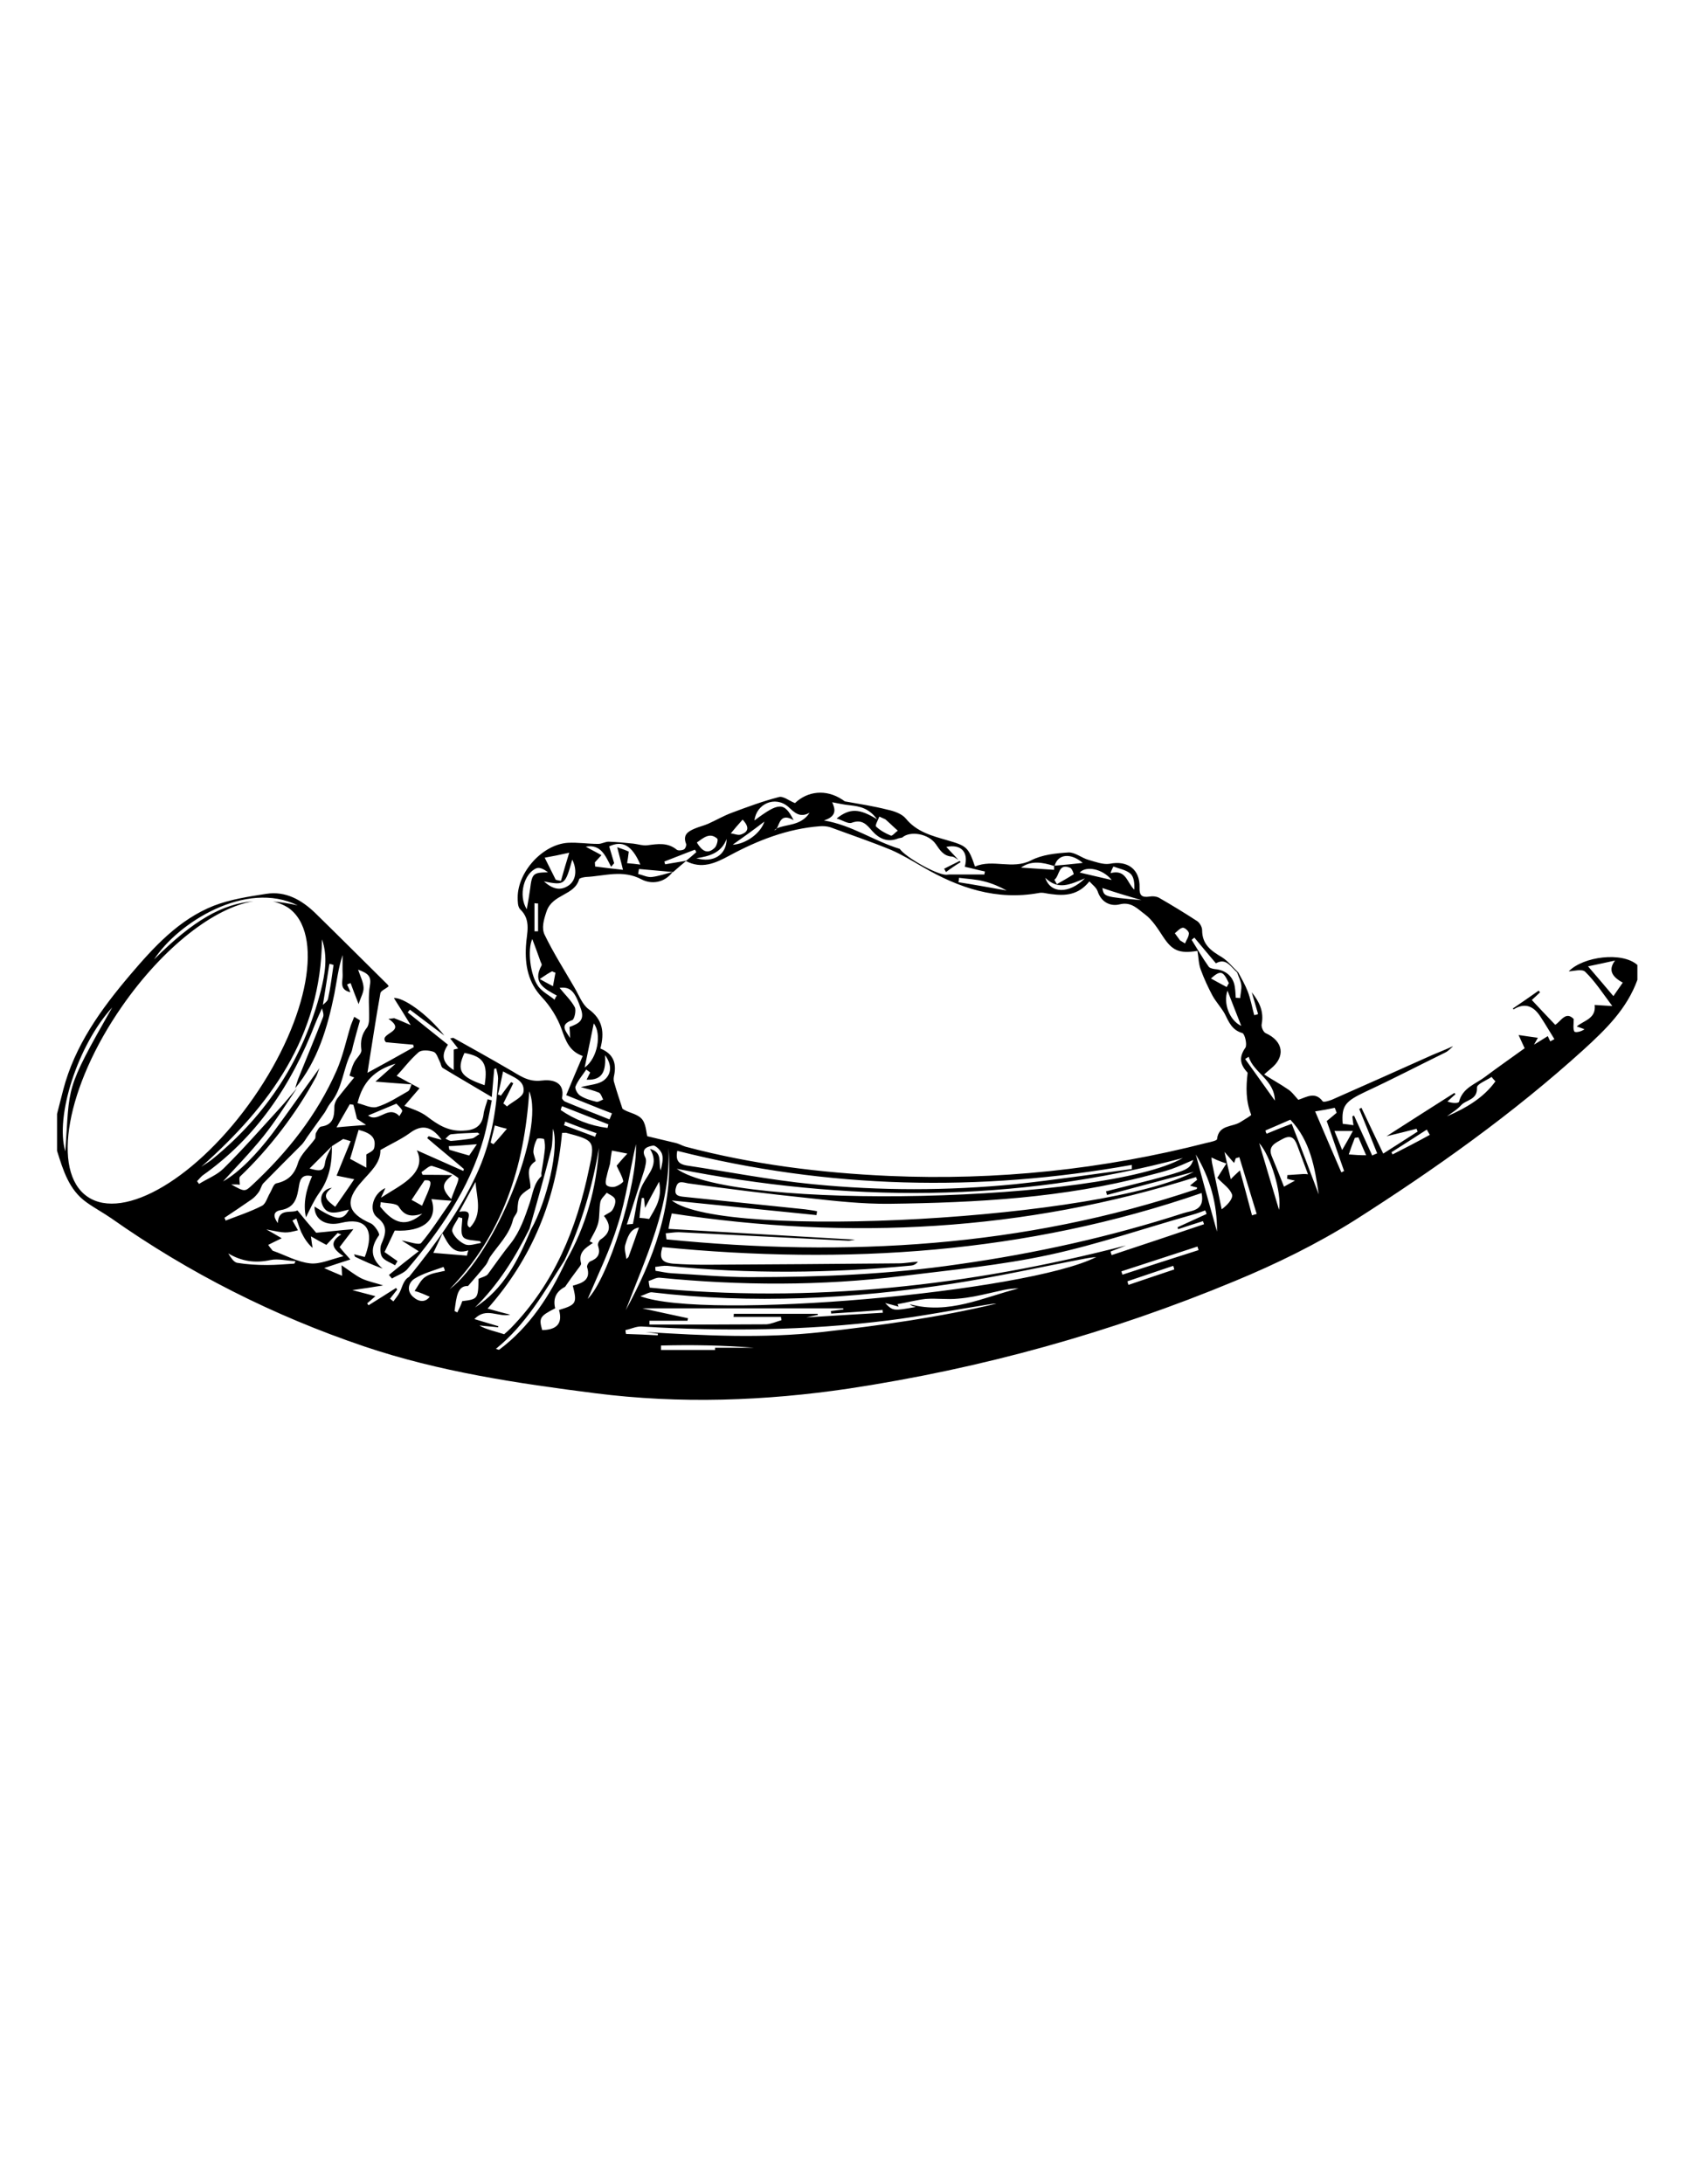 <?xml version="1.0" encoding="utf-8"?>
<!-- Generator: Adobe Illustrator 17.0.0, SVG Export Plug-In . SVG Version: 6.00 Build 0)  -->
<!DOCTYPE svg PUBLIC "-//W3C//DTD SVG 1.1//EN" "http://www.w3.org/Graphics/SVG/1.1/DTD/svg11.dtd">
<svg version="1.1" id="Layer_1" xmlns:x="http://ns.adobe.com/Extensibility/1.0/" xmlns:i="http://ns.adobe.com/AdobeIllustrator/10.0/" xmlns:graph="http://ns.adobe.com/Graphs/1.0/"
	 xmlns="http://www.w3.org/2000/svg" xmlns:xlink="http://www.w3.org/1999/xlink" xmlns:a="http://ns.adobe.com/AdobeSVGViewerExtensions/3.0/"
	 x="0px" y="0px" width="612px" height="792px" viewBox="0 0 612 792" style="enable-background:new 0 0 612 792;"
	 xml:space="preserve">
<g id="Layer_3">
</g>
<g id="Layer_2">
	<g>
		<path d="M348.5,312.6c-0.2-0.2-0.3-0.4-0.4-0.4c-2.7,1.3-4.1,2.1-5.6,2.8c0.3,0.4,0.4,0.8,0.7,1.2
			C344.9,314.9,346.7,313.7,348.5,312.6z"/>
		<path d="M569.1,352.2c1.6,0,4.8-1,6,0.2c3.5,3.4,6.3,7.7,9.8,12.4c-3-0.2-4.8-0.3-6.4-0.4c0.6,5-3.9,5.6-6.5,7.8
			c1.2,0.4,2,0.7,2.8,1c-1.3,1-3.4,1.3-3.7,0.8c-0.5-1.1-0.2-2.7-0.2-4.5c-2.9-3-4.6,0.8-6.7,2.1c-2.9-3-5.6-5.9-8.5-9
			c1.1-1,2.1-1.9,3-2.8c-0.2-0.2-0.4-0.4-0.5-0.6c-3.1,2.2-6.3,4.4-9.4,6.5l0.3,0.3c4.2-2.6,7.3-1.1,9.7,2.6
			c1.8,2.7,3.4,5.5,5.1,8.2c-0.5,0.3-1,0.5-1.5,0.8c-0.3-0.5-0.5-1.1-0.9-1.9c-1.4,0.9-2.9,1.8-5,3.1c0.7-1.3,1.1-1.9,1.4-2.5
			c-2.2-0.3-4.4-0.6-7-1c0.6,1.3,1.2,2.6,2.2,4.8c-4.7,3.4-9.6,6.8-14.4,10.4c-3.4,2.6-8.1,3.9-9.4,9c-0.2,0.6-2.5,0.6-4.2-0.1
			c1-0.9,1.9-1.8,2.9-2.6c-0.1-0.2-0.3-0.4-0.4-0.5c-8,5.1-15.9,10.1-24.6,15.7c4.1-1,7.5-1.8,10.9-2.7c0.1,0.4,0.2,0.6,0.4,1
			c-4.1,2.6-8.2,5.3-12.5,8c-2.6-5.5-5.3-11-7.9-16.6c-0.3,0.1-0.5,0.3-0.8,0.4c2.2,5.4,4.4,10.8,6.5,16.1c-0.6,0.3-1.3,0.5-1.8,0.8
			c-2.2-4.8-4.4-9.7-6.6-14.5c-0.2,0.1-0.4,0.2-0.6,0.3c0.1,1,0.2,1.9,0.4,3.2c-1.5-0.2-2.8-0.4-3.9-0.5c-0.5-6.7,1-8.2,8.4-11.7
			c9.7-4.5,19.3-9.5,28.9-14.2c1-0.5,1.8-1.4,2.7-2.2l-0.1,0c-2.4,1.1-4.9,2.1-7.3,3.1c-12.2,5.5-24.4,10.9-36.6,16.3
			c-1.1,0.4-3,1-3.3,0.5c-2.7-3.6-5.8-1.5-8.8-0.5c-1.3-1.4-2.4-3-3.9-3.9c-2.6-1.8-5.4-3.3-8.5-5.3c1.4-1.3,1.9-1.6,2.3-2
			c5.6-4.4,4.7-10.1-1.8-13c-0.8-0.4-1.6-2.2-1.4-3.2c0.9-4.7-0.9-8.2-3.6-11.6c0.8,2.6,1.5,5.2,2.3,7.9c-0.4,0.2-1,0.3-1.4,0.4
			c-0.8-2.9-1.3-5.9-2.4-8.7c-0.9-2.3-2.2-4.6-3.4-6.8l0.1,0.1c-0.1-0.1-0.1-0.1-0.2-0.2l0,0l0,0c-1.9-1.8-3.6-4-5.8-5.4
			c-3.9-2.3-7.2-4.6-7.2-9.8c0-1.2-0.9-2.7-1.8-3.3c-4.6-3-9.2-5.8-13.9-8.5c-1-0.5-2.3-0.6-3.4-0.4c-2.8,0.4-3.7-0.4-3.6-3.3
			c0.2-6.6-4.4-9.9-10.8-8.6c-2.4,0.4-5.2-0.7-7.7-1.4c-2.5-0.7-4.9-2.8-7.3-2.7c-4.6,0.3-9.6,0.8-13.6,2.9
			c-6.8,3.4-13.8-0.6-20.3,2.2c-2.4-7.1-3.1-7.5-10-9.5c-5.5-1.6-11.1-3-15.1-7.9c-1.4-1.7-4.2-2.7-6.6-3.2
			c-5.1-1.3-10.3-2.1-15.4-3c-0.4-0.1-0.7-0.5-1.1-0.7c-5.8-3.8-12.5-3.1-17.1,1.3c-2.1-0.8-4.2-2.6-5.8-2.2
			c-5.8,1.5-11.5,3.6-17.1,5.7c-3,1.1-5.7,2.7-8.6,4c-1.6,0.7-3.4,1.1-5,1.8c-2.3,1-4.3,2.2-3,5.5c0.2,0.5-0.3,1.8-0.8,2
			c-0.7,0.4-2.1,0.5-2.6,0.1c-3.3-2.7-6.9-2.1-10.7-1.6c-1.6,0.2-3.3-0.4-5-0.6c-3-0.3-5.9-0.6-9-0.7c-1.3,0-2.5,0.8-3.8,0.8
			c-3.7,0-7.3-0.6-11-0.4c-9.2,0.6-18.2,10.6-18.2,19.8c0,1.4,0,3.4,0.9,4.3c4.2,4,2.3,8.8,2.1,13.4c-0.4,6.9,0.8,13.2,5.8,18.5
			c3,3.2,5.6,7.3,7.1,11.5c1.5,4.2,2.8,8.1,7.7,9.8c-2.1,4.8-3.9,9.2-6,14.2c5.6,2.2,11,4.5,16.6,6.6c-0.3,0.7-0.5,1.4-0.9,2.2
			c-5.4-2.2-10.8-4.2-16.2-6.5c-0.4-0.2-1.1-1-1-1.3c1.2-6.2-4.2-6.7-7.3-6.3c-5.2,0.7-8.4-2.1-12.2-4.2
			c-6.5-3.8-13.2-7.5-19.8-11.2c-0.3-0.2-0.7,0.1-1.3,0.1c1,1.3,1.8,2.3,2.9,3.7c-0.9,0.2-1.5,0.3-1.6,0.4c0,2.3,0,4.5,0,7.4
			c-5.1-3.2-3.9-6.4-2.1-9.2c-5-4-9.9-7.9-14.6-11.7c0.3-0.4,0.5-0.6,0.8-1c4.2,3.1,8.3,6.3,12.5,9.4c-6.3-8-15.1-14-18.3-13.6
			c1.9,3,3.9,6.2,6.1,9.8c-2.3-1-4.1-1.8-6-2.5c-0.7,0.1-1.3,0.2-2.1,0.2c7.2,4.9-3.9,5.1-0.9,8.5c3.7,0.4,6.8,0.6,9.9,0.9
			c0.1,0.3,0.1,0.6,0.2,0.9c-5.7,3.2-11.6,6.5-16.8,9.3c1.6-10,3-19.4,4.7-28.9c0.2-0.9,1.9-1.5,3-2.5c0.2,0.3-0.1-0.2-0.4-0.6
			c-8.8-8.7-17.5-17.4-26.3-26c-4.9-4.7-10.7-8-17.7-6.9c-6.5,1-13,2-19,4.3c-12.7,5-21.8,15-30.4,25.1
			c-10.6,12.5-20.1,25.6-24.3,41.8c-0.7,2.9-1.5,5.7-2.2,8.6c0,4.5,0,9,0,13.4c2.2,7,4.3,14.1,10.6,18.6c2.9,2.1,6.1,3.8,9,5.8
			c28.4,20,59,35.4,91.8,46.5c27.2,9.2,55.6,13.4,83.9,17c30.7,3.9,61.5,2.8,91.9-1.7c48.3-7.3,95.1-20.3,140.1-39
			c15-6.2,29.7-13.4,43.4-22c29.2-18.6,57.4-38.6,83.2-62c8-7.3,15.6-14.7,19.4-25.2c0-1.8,0-3.6,0-5.4
			C588.5,345,574.4,346.8,569.1,352.2z M490.8,410.1c-1.3,2.4-2.4,4.3-3.9,6.9c-1.1-2.8-1.9-4.7-2.8-6.9
			C486.2,410.1,487.9,410.1,490.8,410.1z M453,383.2c1.8,5.9,9.3,8.2,9.5,15.9c-3.9-5.5-7.3-10.2-10.8-15.1
			C452.2,383.7,452.6,383.4,453,383.2z M433.3,340c2.5,3,5,6,7.8,9.3c3.7-2.1,5.4,1.3,7.7,3.3c0.5,1.5,1.3,3,1.5,4.5
			c0.2,1.6-0.3,3.2-0.4,4.8c-0.5,0-1.1-0.1-1.6-0.1c-0.1-1.3-0.1-2.4-0.3-3.6c-0.4-4-3.3-6.5-7.3-6.8c-0.8-0.1-2-0.4-2.3-1
			c-2.2-3.1-4.1-6.4-6.1-9.6C432.6,340.5,433,340.2,433.3,340z M445.3,359.2c1.6,4.2,3.2,8.2,5,12.8
			C446,370,443.7,363.8,445.3,359.2z M439.3,354.8c3.5-3.1,4.4-2.8,6.5,1.7c-0.3,0.4-0.5,1-0.8,1.4
			C443.1,356.9,441.3,355.9,439.3,354.8z M429.1,336.4c0.7-0.1,2.2,1.3,2.2,2c0,1.3-0.9,2.4-1.4,3.7c-0.6-0.4-1.2-0.7-1.8-1.1
			c-0.6-0.9-1.3-1.7-1.9-2.6C427.2,337.6,428.1,336.5,429.1,336.4z M414.1,326.4c-13.6-1.2-13.6-1.2-14.2-4.4
			C404.6,323.6,409.3,325,414.1,326.4z M403.9,314.2c2.1,0.8,4.6,1.2,6.2,2.6c1.3,1.2,1.5,3.5,1.4,5.8c-2.7-2.5-2.9-7.5-8.6-6
			C403.1,315.8,403.5,315,403.9,314.2z M403.3,319.1c-4.3-1-8.1-1.9-11.6-2.7C393.9,313.9,399.9,314.9,403.3,319.1z M393.6,318.5
			c-5.8,5.7-12.5,5.6-14.4-0.2C383.9,322.9,388.2,320.7,393.6,318.5z M382.5,319c2-1.4,1.3-6.2,5.8-4.3c0.6,0.3,1.3,2.2,1.2,2.3
			c-2,1.3-4,2.4-6.1,3.6C383.1,320.1,382.8,319.5,382.5,319z M382.4,314L382.4,314c0.1-0.1,0.2-0.1,0.2-0.1c1.2-4.3,5.9-4.7,10.2-1
			c-3.4,0.4-6.8,0.7-10.2,1C382.6,314,382.6,314,382.4,314C382.6,314.1,382.5,314,382.4,314c0,0.6,0,1.3,0,1.4c-4-0.3-8-0.5-12-0.8
			C374.1,311.9,378.3,312.7,382.4,314z M365.2,322.9c-5.8-1-11.6-2.1-17.5-3c0.1-0.5,0.2-1.1,0.2-1.6c3,0.4,6.2,0.5,9.1,1.3
			C359.9,320.3,362.6,321.5,365.2,322.9z M321.2,297.1c1.5,1.3,3,2.8,4.5,4.1c-0.9,0.6-2,2-2.5,1.8c-2-0.8-3.9-1.9-5.4-3.3
			c-0.4-0.4,0.7-2.3,1.2-3.6C319.6,296.4,320.4,296.7,321.2,297.1z M301.9,290.9c2.2,0.4,4.3,0.9,6.5,1.1c3.5,0.4,6.8,1,9.8,5.1
			c-6.5-4-9.9-4.1-14.7-0.3c2.2,0.6,4.2,2.1,5.6,1.5c3.7-1.3,5.3,0.7,7.3,3c2.5,2.8,5.6,4.3,9.5,2.7c0.4-0.1,1-0.2,1.4-0.3
			c2.8-2.5,9.5-1.5,12.2,2.4c1.5,2.2,2.8,4.3,5.8,4.5c0.6,0,1.3,0.5,2.4,1.2c-1.5-1.6-3-3.2-4.4-4.7c5.2-1.1,8.2,1.7,6.7,7.2
			c2.4,0.5,4.8,1.2,7.3,1.7c-0.1,0.4-0.1,0.7-0.2,1.1c-0.9,0-1.8,0-2.7,0c-3.3,0-6.5,0-9.9,0c-0.4,0-0.9,0.1-1.3,0.1
			c-3.6-0.1-14.6-6.3-16.8-9.4c-9.3-2.8-17.3-8.6-27.5-10.3C304,295.9,302.8,293,301.9,290.9z M285.9,292.5c2.3,2.1,4.2,4.2,7.8,2.2
			c-3.1,4.9-8.8,4.1-11.9,5.7c-0.3,0.4-0.5,0.6-0.9,0.6c0.3-0.3,0.6-0.4,0.9-0.6c1-1.6,1.3-5.8,6.1-3c-3.4-6.7-5.4-6.5-14.2,0.1
			C274.4,291.4,281.2,288.5,285.9,292.5z M277.3,297.9c-1.4,4.4-6.9,8.2-11.5,8.4C269.5,303.7,273.4,300.9,277.3,297.9z
			 M269.4,297.2c3.1,3.3,1.4,4.7-0.6,5.4c-1.1,0.4-2.4-0.3-3.7-0.4C266.4,300.6,267.8,299,269.4,297.2z M260.2,304.1
			c0.4,0.4-0.2,2.6-0.9,3.3c-2.7,2.6-4.7,1.1-6.5-1.9C255.2,303.8,257.5,301.7,260.2,304.1z M263.6,304.2c0,5.7-4.7,8.8-11,7
			C257.3,310.5,261.7,309.3,263.6,304.2z M221.7,314.3c0.4-0.4,0.7-0.9,1.1-1.3c-0.6-2.1-1.2-4-1.8-6.1c4.7-2.2,8.2-0.6,11.3,6.6
			c-1.6-0.2-3.2-0.4-4.8-0.5c0.2-1.2,0.4-2.4,0.6-4.2c-0.8-0.4-2.2-0.9-4.2-1.6c0.7,2.8,1.3,4.8,2.1,8.2c-3.8-0.4-7-0.8-10.1-1.2
			c0-0.5-0.1-1-0.1-1.5c0.7-0.7,1.3-1.5,2.4-2.6c-1.9-1.1-3.6-1.9-5.7-3.1C218.1,306,219.7,310.5,221.7,314.3z M207.6,311.7
			c1.8,3.6,1.4,7.4-1.2,9.3c-3,2.1-5.8,1.5-9.1-1.4C204.9,321.1,205,320.9,207.6,311.7z M206.5,309.2c-1.1,3.6-2.1,6.9-3,10.2
			c-0.6-0.1-1.3-0.2-1.9-0.4c-1.3-2.7-2.7-5.3-4-8C200.5,310.5,202.9,310,206.5,309.2z M194.7,314.8c1.2-0.4,2.8,0.5,4.1,1.5
			c-5.4,0.1-5.8,0.4-6.5,6.1c-0.3,2.2-0.7,4.5-1.2,7.3C187.9,324.7,190.1,316.6,194.7,314.8z M195.2,327.6c0,3.4,0,6.8,0,10.1
			c-0.4,0-0.8,0-1.3,0c0-3.4,0-6.8,0-10.2C194.4,327.6,194.8,327.6,195.2,327.6z M201.2,362.5c-2-1.6-4.5-2.9-5.9-4.8
			c-3-4.1-4-13.4-2.2-17.2c1.1,2.9,2.1,5.6,3,8.2c0.2,0.4,0.5,1,0.4,1.3c-3.6,6.4,1.2,8.6,5.5,11
			C201.7,361.4,201.4,361.9,201.2,362.5z M200.3,352.2c0.4,0.2,0.8,0.4,1.2,0.5c-0.3,1.6-0.6,3.2-0.9,4.9c-1.3-0.7-2.7-1.4-4.8-2.6
			C198,353.5,199.1,352.8,200.3,352.2z M206.6,372.4c0.1,1.3,0.2,2.7,0.2,4c-1.4-2.4-4.1-4.8,0.8-6.5c0.8-0.3,1.5-3.6,0.9-4.7
			c-1.4-2.6-3.7-4.7-5.5-7c4-0.5,5.6,1.3,7.8,7.8C212.2,370.2,209.7,371.2,206.6,372.4z M219.1,391.7c-1.9,1.5-4.9,1.6-8.4,2.5
			c2.6,0.7,4.7,1.2,6.6,2c0.7,0.4,1.1,1.7,1.5,2.5c-0.8,0.3-1.8,1-2.5,0.8c-2-0.5-4.1-1.1-5.8-2.2c-1-0.6-2.1-2.6-1.7-3.4
			c0.9-2.2,2.5-4,3.9-6.1c0.4,0.4,1,0.7,1.4,1.1c-0.4,0.8-0.8,1.6-1.3,2.6c6.1,0.3,7-3.5,6.7-8.9
			C222.4,386.6,221.5,389.8,219.1,391.7z M212.1,387.1c1.2-5.6,2.3-11.2,3.3-16C218.3,374.7,216.9,383.7,212.1,387.1z M217.8,380.2
			c1.5-5.7,1-10.5-4.3-14.3c-2.3-1.7-3.5-5.1-5.1-7.8c-3.7-6.4-7.6-12.5-10.8-19.1c-1.2-2.4-0.4-5.4,0.7-8.6
			c2.2-6.3,10.1-5.6,11.8-11.6c0.1-0.4,1.5-0.7,2.4-0.8c6.7-0.3,13.4-2.8,20.3,0.9c3.5,1.8,8.2,1.3,11.2-2.7H244l0,0l0,0
			c-2.5,0.6-5,1.5-7.5,1.8c-1.6,0.2-3.3-0.7-5-1.1c0.1-0.6,0.2-1.2,0.3-1.8c4.1,0.4,8.2,0.7,12.3,1.1c0,0,0,0,0.1,0
			c1.6-1.4,3.2-2.8,4.8-4.1c-2.6,0.4-5.1,0.9-7.7,1.3c-0.1-0.4-0.2-0.6-0.3-1c3.7-1.4,7.3-2.9,11.1-4.3c0.2,0.3,0.4,0.6,0.5,0.9
			c-1.3,1.1-2.5,2.2-3.8,3.2c5.7,3,10.6,0.9,15.9-2c10.2-5.5,21-9.7,32.7-10.6c1.3-0.1,2.7,0,3.9,0.4c7.3,2.7,14.7,5.2,22,8.2
			c3.9,1.7,7.7,4,11.5,6.2c13.1,7.6,26.7,12.2,42.1,9.4c1.4-0.3,3,0.3,4.4,0.4c5.1,0.7,9.9,0.4,13.9-4.6c1.2,1.3,2.5,2.2,3,3.6
			c1.3,4,4.7,5.6,8.1,4.7c4.2-1,6.5,1.8,9,3.6c2.7,2,4.7,5.2,6.6,8.1c3.3,5,5.7,6.3,12.5,5.2c0.4,2.2,0.4,4.7,1.2,6.8
			c1.2,3.3,2.7,6.5,4.3,9.5c1.3,2.3,3.1,4.2,4.4,6.5c1.5,3,2.6,5.9,6.4,7c0.9,0.3,1.8,4.2,1.1,5.3c-2.2,3.1-2.1,5.7,0.3,8.5
			c0.2,0.3,0.5,0.4,0.5,0.7c-0.6,5.1-0.7,10.1,1.3,15.1c0.1,0.3-2.4,1.7-3.8,2.6c-3,2-8,0.9-8.6,6.3c-0.1,0.5-2.3,1-3.7,1.3
			c-37.8,9.7-76.3,13.7-115.3,12c-24.9-1.1-49.6-4.2-73.8-10.6c-1.3-0.4-2.4-1.1-3.8-1.4c-3.2-0.8-6.5-1.5-10.1-2.4
			c-0.4-1.6-0.5-4.9-2.2-6.5c-1.8-1.8-5.1-2.1-6.8-3.5c-1-3.1-2.1-6.3-3-9.5c-0.3-0.8-0.2-1.8,0-2.6
			C223.7,385.5,222.5,382.1,217.8,380.2z M434.3,430.6c-0.1,0.3-0.1,0.6-0.3,0.6c-62.7,21.1-127,24.7-192.2,18.2
			c-0.1-0.7-0.2-1.4-0.3-2.2c1.5-0.1,3.1-0.4,4.7-0.4c20.5,1,41,2.1,61.6,3.1c0.5,0,1.1-0.2,2.4-0.4c-22.8-1.3-45-2.6-67.7-3.9
			c0.5-2.9,0.8-4.1,1.2-5.6c64.4,9.8,127.9,6.5,190.2-13.2c0.1,0.4,0.2,0.7,0.4,1c-0.8,0.6-1.6,1.3-2.6,2.1
			C432.6,430.2,433.4,430.4,434.3,430.6z M229.6,443.8L229.6,443.8c-0.3,0-1,0.1-2.2,0.2c2.2-7,4.3-13.3,6.3-19.6
			c0.4-1.5,1-3.6,0.4-4.7c-1.8-3.4,1.2-4,2.8-4.3c0.9-0.2,3,1.9,3.3,3.2c0.5,1.8-0.1,3.9-0.5,5.8c-1-2.8,0.9-6.5-3.9-7.8
			c3.4,5.5-0.4,8.6-2.6,12.8C231.1,433.3,230.8,438.4,229.6,443.8C229.8,443.8,229.8,443.8,229.6,443.8z M232.8,434.4
			c0.3,0,0.5,0,0.8,0c0.1,1.1,0.3,2.2,0.4,3.6c1.6-3.1,3.1-5.8,5.1-9.5c1.3,6.1-1.5,9.8-3.6,13.5c-1.1-0.2-2.2-0.3-3.5-0.4
			C232.2,439.2,232.5,436.8,232.8,434.4z M242.5,416.2c1.8,21.4-5.5,40.5-15.5,58.9C234.2,456,243.4,437.4,242.5,416.2z M326,458.1
			c-23.3,0.2-46.5,0.4-69.8,0.5c-4,0-8.1-0.1-12.1-0.4c-4.1-0.4-5-1.9-3.8-6c66.4,6.5,131.9,2.4,195.6-19.6c1.3,6.5-3.5,6.3-6.6,7.3
			c-26.6,8.6-53.8,14.6-81.4,18.5c-25.2,3.7-50.4,4.7-75.9,4.7c-9.4,0-18.8-0.9-28.1-1.4c-2.1-0.1-4-0.6-6.1-0.9
			c0-0.4-0.1-1-0.1-1.4c1.4-0.2,3-0.5,4.4-0.4c29.5,3,59,2.7,88.5-0.1c0.8-0.1,1.6-0.4,2.4-1.4C330.7,457.6,328.3,458.1,326,458.1z
			 M243.7,435.3c18.2,1.8,35.3,3.6,52.5,5.3c0.1-0.4,0.1-1,0.2-1.4c-1.4-0.3-3-0.5-4.4-0.7c-14.5-1.5-29-3-43.6-4.5
			c-2.1-0.2-4-0.4-3.2-3.3c0.7-2.8,2.3-2,4.5-1.6c14.4,2,28.9,3.8,43.3,5.3c9.9,1.1,19.8,2.2,29.7,2.1c31.6-0.4,63.3-2.1,94.1-10.3
			c2.8-0.7,5.5-1.4,8.2-2.3c2.5-0.9,4.9-2,7.9-3.3c-1.3,3.4-2,3.7-15.1,7.2c-5.5,1.4-11,2.8-16.6,4.2c0.1,0.4,0.3,0.8,0.4,1.3
			c10.5-2.8,21-5.6,31.5-8.4C401.5,441.9,262.8,450,243.7,435.3z M429.1,419.9c-28.1,16-162.6,19.3-183.6,3.9
			C307,436,368.1,436.2,429.1,419.9z M245.7,417.3c54.6,13.8,109.6,15,164.9,5.1c0,0.5,0,1,0,1.5c-14.2,1.9-28.2,4-42.4,5.5
			c-24.4,2.4-48.9,2.4-73.3,0c-15.4-1.5-30.6-4.5-45.9-6.8C246.3,422.1,245,420.9,245.7,417.3z M222,417.2c1.5,0.3,3.1,0.6,5.6,1.1
			c-2.1,2.2-3.1,3.5-3.9,4.4c0.9,2,2,3.7,2.4,5.6c0.1,0.4-1.8,1.7-3,2c-1,0.3-2.6,0-3.1-0.6s-0.2-2.2,0.1-3.2c0.3-1.5,0.8-3,1.2-4.5
			C221.5,420.3,221.7,418.7,222,417.2z M203.9,401.1c5.6,2.2,11.2,4.4,16.8,6.6c-0.1,0.4-0.2,0.9-0.3,1.3c-6.3-0.8-11.9-3-17-6.5
			C203.5,402,203.7,401.5,203.9,401.1z M216.4,410.9c-0.2,0.4-0.4,0.9-0.5,1.3c-3.8-1.4-7.5-2.8-11.3-4.2c0.2-0.4,0.3-0.9,0.4-1.3
			C208.9,408.2,212.6,409.6,216.4,410.9z M200,416.7c0.5-2.2,0.4-4.7,0.6-7.4c2.4,6.6-2.1,26.2-8,36.6c-4.6,11-9.8,21.5-20.3,28.2
			c8.4-8.2,14.6-18.1,19.8-28.6C194.9,435.8,197.5,426.4,200,416.7z M182.5,388.5c3.7,2.1,8,3.2,7.4,7.4c-0.3,2-3.9,3.5-6,5.3
			c-0.4-0.4-0.8-0.7-1.3-1.1c1.2-2.4,2.4-4.8,3.6-7.3c-0.3-0.2-0.5-0.3-0.8-0.4c-1.3,1.6-2.5,3.3-3.7,4.9c-0.4-0.2-0.7-0.4-1.1-0.4
			C181.3,394.4,181.8,391.9,182.5,388.5z M183.9,409.3c-1.8,2.1-3.3,3.9-4.9,5.6c-0.4-0.2-0.7-0.4-1-0.6c0.4-2,1-3.9,1.5-6.2
			C180.9,408.5,182.1,408.9,183.9,409.3z M168.5,381.8c6.9,1.3,8.6,3.9,7.3,11.7C167,390.5,165.5,388.2,168.5,381.8z M143.5,385.7
			c-2.4,2.2-4.3,3.8-7.3,6.5c5,0.4,8.8,0.7,13.1,1c-0.5,1.2-0.7,2.2-1.3,2.5c-3.7,2.1-7.3,4.5-11.3,5.7c-2.1,0.6-4.7-0.9-7-1.4
			C131.6,392.2,135.9,388,143.5,385.7z M130.1,409.7c4.7,1.2,6.5,3,5.6,6.7c-0.3,1-2,1.7-2.8,2.2c0,1.2,0,2.7,0,4.8
			c-2.6-1.4-4.2-2.3-5.9-3.2C128.1,416.7,129,413.2,130.1,409.7z M122.1,408.8c1.3-2.4,3.1-5.4,4.8-8.4c0.4,0.1,0.9,0.1,1.3,0.2
			c0.4,1.3,0.7,2.7,1.3,5.1c0.4,0.3,2,1.3,3.3,2.2C129.5,408.2,125.9,408.4,122.1,408.8z M134.7,405.1c-0.4-0.1-0.7-0.4-1.2-0.6
			c3.3-1.4,6.5-2.7,10.3-4.3c0.6,0.6,1.5,1.4,2.1,2.4c0.2,0.4-0.6,1.3-1,2.1C141.2,400.9,138.1,406,134.7,405.1z M116.8,340.6
			c2.2,6.3,1.1,12.5-0.4,18.6c-6.3,24.6-19.5,44.9-39.2,61c-1.3,1.1-2.8,1.9-4.2,2.9C97.9,401,116.5,375.8,116.8,340.6z M40.7,365.3
			c-17.4,30.6-15.3,27.9-17,52.2C19.9,404.8,28.2,379,40.7,365.3z M31.7,433.9c-13.2-9.1-7.6-40,12.5-68.9
			c15-21.6,33.7-36,47.8-38.2c-11.2,0.9-21.8,6.8-36.1,21.1c8.6-13.3,33.3-28.9,52.1-19.6c-3.1-0.7-6.1-1.2-9-1.4
			c2,0.4,3.9,1.2,5.5,2.2c13.2,9.1,7.6,40-12.5,68.9C71.9,426.9,44.9,443,31.7,433.9z M81.4,441.6c3.3-2.2,6.6-4.4,9.9-6.7
			c1-0.7,1.9-1.7,2.6-2.7c0.7-1,0.9-2.3,1.6-3.1c4.7-4.8,9.4-9.5,14.1-14.2c0.7-0.8,1.3-1.8,1.9-2.7c2.1-3,4.2-5.8,6.3-8.8
			c0.7-1.1,1.2-2.3,2-3.3c4.5-5.3,4.6-12.5,7.6-18.4c0.4-0.9,0.5-2,0.8-3c0.7-2.6,1.4-5.3,2.4-8.7c-0.1-0.1-1.1-0.7-2.1-1.3
			c-0.4,1-0.8,2-1.2,3c-1.7,5.5-2.9,11.3-5.2,16.5c-7.1,16.1-17.8,29.6-30.6,41.5c-2.7,2.5-2.7,2.5-7.6-0.2c1.2,0,1.6,0,2.1,0
			c0.4,0,0.8,0.1,1,0.1c0-1.1-0.4-2.5,0.1-3c10.4-9.9,20.4-22.8,27.5-36c0.4-0.7,0.6-1.6,1.3-3.3c-6.1,8.4-11.4,16.1-17,23.6
			c-5.6,7.4-12.1,14.2-18,17.5c3.8-4.2,9.5-10,14.6-16.3c4.5-5.6,8.2-11.6,12.2-17.5c-2,2.3-3.9,4.7-5.9,6.9
			c-6.8,7.4-13.5,15.1-20.7,22.2c-2.4,2.4-5.9,3.7-8.9,5.6c-0.3-0.4-0.4-0.6-0.7-1c0.6-0.6,1.2-1.4,1.9-2c19.7-13.9,32.4-33,41-55.2
			c0.8-2,1.7-3.9,2.6-5.9c0-0.1-0.1-0.2-0.1-0.4c0.1-0.1,0.2-0.2,0.2-0.2c0.8-5,1.6-10,2.4-15.1c0.5,0.1,1,0.2,1.5,0.4
			c-0.6,4.1-1.1,8.2-2,12.3c-0.2,0.9-1.3,1.6-2.1,2.4c0,0.1,0,0.3-0.1,0.4c0,0.1-0.1,0.1-0.1,0.2c0.3,1.3,0.9,2.6,0.5,3.6
			c-2.9,7.5-6.1,15.1-9.1,22.6c-0.4,1.1-0.7,2.2-1,3.2c8.2-10,11.7-22,14.2-34.2c0.9-4.7,1.4-9.3,3-14.1c0,2.4-0.1,4.8,0,7.3
			c0.1,2.2-1.4,5.2,2.8,6.2c-0.4-1.2-0.8-2-1.2-2.8c0.4-0.2,0.8-0.4,1.3-0.5c0.8,2.2,1.6,4.3,2.9,7.6c0.8-2.6,1.9-4.3,1.8-6
			c-0.1-2-1.1-3.9-2-6.5c3.5,1.3,4.9,2.3,4.3,5.7c-0.7,3.9-0.2,8.2-0.3,12.2c0,1-0.2,2.2-0.7,3c-2,2.5-2.5,5-2.1,8.2
			c0.2,1.4-1.9,3-2.7,4.7c-0.7,1.4-1.1,3-1.6,4.6c0.5,0.3,1.2,0.5,1.7,0.7c-2.1,2.6-4.2,5.1-6.2,7.7c-0.5,0.8-1,1.9-1,2.9
			c0,3.6-0.4,6.6-4.8,7.2c-0.7,0.1-1.3,1.3-1.8,2.2c-0.4,0.6-0.1,1.6-0.4,2.2c-2.1,3-5.2,5.6-6.2,8.8c-1.3,4.3-3.7,6.5-7.9,7.4
			c-1,0.3-1.5,2.2-2.2,3.4c-1,1.6-1.5,3.9-2.9,4.7c-4.3,2.2-8.9,3.7-13.3,5.4C81.8,442.2,81.6,441.9,81.4,441.6z M106.8,458.2
			c-3.3,0.2-6.6,0.5-9.9,0.5c-3.7,0-7.3-0.2-10.9-0.8c-1.3-0.3-2.3-2-3.2-3.4c4.9,2.9,9.8,3.6,15.3,2.4c2.9-0.6,6.1,0.3,9.1,0.4
			C107.1,457.6,106.9,457.9,106.8,458.2z M112.5,458.1c-4.7-0.5-9-3-13.6-4.6c-0.5-0.7-1.1-1.3-1.6-2.1c1.6-0.8,3.2-1.6,4.9-2.4
			c-1.9-1.1-3.7-2.2-5.6-3.2c7.1,1.4,7.1,1.4,11.5,0.3c-0.7-1.2-1.3-2.3-2-3.5c0.4-0.3,1-0.5,1.4-0.8c0.6,1.7,1.1,3.4,1.8,5
			c1,2.1,2.2,4,4.1,5.7c-0.2-1-0.3-2.1-0.6-4.2c2.2,1.3,3.9,2.2,5.6,3.1c1.2-1.3,2.6-2.8,4.1-4.3c0.4,0.2,0.9,0.4,1.3,0.5
			c-4.7,3-2.9,5.4,0.8,7.9C120.1,456.6,116.1,458.5,112.5,458.1z M145,468.6c-0.6,1.2-1.5,2.2-2.3,3.3c-0.4-0.4-0.8-0.6-1.2-1
			c0.9-1.1,1.7-2.2,2.6-3.3c-0.2-0.2-0.3-0.4-0.4-0.6c-3.3,2.1-6.6,4.2-10,6.3c-0.2-0.3-0.4-0.5-0.5-0.7c0.9-0.8,1.9-1.6,3-2.6
			c-3.1-0.8-6-1.6-8.4-2.2c3.8-0.5,7.5-1.1,11.2-1.7c-2.7-0.9-5.5-1.4-8-2.6c-2.3-1.2-4.4-2.9-7.1-4.7c0.1,1.4,0.1,2.3,0.2,3.8
			c-2.1-0.9-3.9-1.6-6.5-2.8c3.6-1.2,6.3-2.1,9.5-3.1c-1.8-2-2.8-3.1-3.9-4.5c1.5-2,3-3.9,5-6.5c-5,0.4-9.9,1-13.5,1.3
			c-2.7-3.1-4.7-5.5-6.8-8.1c-2.3,1.2-6.9-1-7.1,4.6c-1.8-2.4-1.7-4.2,1-4.7c5.5-0.9,6-4.9,6.7-9c0.4-2.6,1.5-4.1,4.7-3.3
			c-2.2,5-3.3,10-2.2,14.9c1.5-3,2.8-6,4.7-8.7c3.8-5.2,4.8-11,4.7-17.2l0,0c-0.9,2.1-2.2,4-2.5,6.2c-0.4,3-1.8,3.1-5.6,2
			c3.1-3.1,5.6-5.6,8.1-8.1v-0.1c0,0,0,0,0,0.1l0,0c1.3-0.8,2.4-1.5,4.1-2.6c0.4,0.1,1.5,0.4,2.7,0.8c-1.7,4.2-3.5,8.5-5.1,12.5
			c1.8,0.4,3.7,0.7,6.4,1.3c-2.6,3.9-4.7,6.8-6.9,10c-2.8-2.2-5.3-3.9-1.2-6.9c-3.3,0.5-4.4,3.2-3.7,5.5c1.6,5.2,6,3.3,9.9,2.4
			c-2.2,4.3-4.7,3.9-12.5-1.1c-0.1,4.7,4.1,7.3,9.7,5.9c8.3-2,11.8,1.9,9.3,10.1c-0.2,0.7-0.4,1.4-0.8,2.3c-1.3-0.4-2.5-0.6-3.9-1
			c0.3,0.4,0.3,0.8,0.4,0.9c3.1,1.5,6.4,3,10,4.3c-4.5-3.8-4.5-7.7-1.3-12.1c0.4-0.5-1.6-3.7-3-4.3c-8.5-3.7-9.6-8.1-3.3-15.1
			c3.1-3.6,6.9-6.7,6.8-11.5c3.8-2.2,7.4-3.8,10.6-6.1c4.1-3.1,7.8-2.9,11.6,2.4c-2-0.5-3.4-0.9-4.7-1.3c-0.2,0.3-0.4,0.4-0.5,0.7
			c4.4,3.8,8.9,7.4,13.3,11.2c-0.1,0.3-0.2,0.4-0.2,0.7c-5.6-2.5-11.3-5-16.9-7.5c2.2,4.4,0.1,7.8-2.8,10.4c-2.7,2.4-6,4.1-10.2,6.8
			c1-2.1,1.3-2.8,1.6-3.5c-4.4,1.9-6.3,8.1-2.9,10.7c4,3.1,3,6,1.4,9.7c-0.5,1.3-0.4,3.6,0.4,4.7c1,1.3,3,1.9,4.6,2.9
			c0.3-0.5,0.6-1,0.9-1.5c-1.4-1-3-2.1-4.7-3.3c1.2-2.5,2.4-5.1,3.7-7.8c10.3,0.6,15.9-3.9,13.3-11.4c2.1,0.2,3.9,0.4,7.3,0.6
			c-4,5.7-7.2,10.8-11,15.3c-0.8,0.9-4.2-0.4-7.1-0.9c2.1,1.3,3.7,2.3,6.2,3.9c-3.9,3-7.3,5.7-10.8,8.6c-0.2-0.2,0.4,0.5,1.1,1.3
			c1.8-1.1,4-1.8,5.4-3.2c12.1-14.2,22.6-29.3,27.8-47.4c1.3-4.6,2.1-9.3,3-14c-0.5-0.1-1.1-0.3-1.5-0.4c-0.5,1.9-1.3,3.7-1.5,5.6
			c-0.6,4.3-3.3,5.7-7.6,5.8c-5.3,0.2-9-2.2-12.8-5.1c-2.6-2-6.1-3-8.3-3.9c2.2-2.5,3.8-4.5,5.5-6.4c-3-1.6-6-3.2-8.3-4.5
			c2.2-2.3,4.7-5.7,7.9-8.5c1.1-1,3.8-0.8,5.5-0.2c1.1,0.4,1.6,2.3,2.3,3.7c0.4,0.7,0.4,1.8,1.1,2.2c5.6,3.4,11.2,6.6,17.7,10.5
			c0.4-4.2,0.6-7.2,0.9-10.2c0.3-0.1,0.5-0.2,0.7-0.2c0.3,1.3,0.7,2.4,0.7,3.7c-0.6,12-2.7,23.7-7.8,34.7
			c-6.3,13.6-15.1,25.6-24.5,37.2C146.3,464.2,146,466.6,145,468.6z M171.3,412.8c-2.5,0.4-5,0.7-7.5,0.9c-0.7,0.1-1.4-0.5-2.2-0.8
			c0.6-0.5,1.3-1.5,2-1.6c3.2-0.4,6.5-0.4,9.7-0.6c0.3,0.2,0.4,0.4,0.7,0.5C173,411.7,172.2,412.6,171.3,412.8z M173,414.9
			c-1.6,2.4-2.4,3.5-2.8,4.1c-2.6-0.7-4.8-1.4-7.2-2.1c-0.1-0.4-0.1-0.8-0.2-1.3C165.9,415.5,168.8,415.2,173,414.9z M153.3,426
			c-0.2-0.4-0.3-0.7-0.4-1c1.3-0.8,2.9-2.5,3.9-2.2c3.3,1,6.7,2.2,9.4,4.3c0.6,0.4-1.4,4.4-2.5,7.7c-4.4-4.4-2.6-6.3,0.4-8.7
			C160.5,426,156.9,426,153.3,426z M153.1,437.2c-1.1-0.6-2.2-1.3-3.8-2.1c1.4-2.2,2.9-4.3,4.7-7.1c2.2-0.2,2.7,0.4,1.6,3.3
			C154.9,433.2,154,435,153.1,437.2z M153.2,440.1c-5.8,4.9-10.1,3.9-15.3-2.6c0.1-0.5,0.2-1.1,0.2-1.6c2.3,0.5,5.8,0.3,6.6,1.7
			C146.8,441,149.3,441.3,153.2,440.1z M168.7,451.2c-1.9-0.8-4-2.8-4.6-4.6c-0.4-1.4,1.5-3.5,2.3-5.3c0.4,0.2,0.8,0.3,1.3,0.4
			c0,2.3-0.8,5.2,0.3,6.8c0.9,1.3,4,1.2,6.2,1.6c0.1,0.2,0.2,0.4,0.3,0.6C172.5,451,170.3,451.9,168.7,451.2z M169.9,453.4
			c-0.2,0.6-0.4,1.3-0.5,1.9c-3.8-0.3-7.5-0.6-12.2-1c0.9-1.9,1.9-3.9,3.3-7.1C162.7,451.4,164.5,455.1,169.9,453.4z M166.6,439.4
			c2.2-3.9,4-7.4,5.9-10.8c0.4,5.6,2.7,11.6-2,16.5C167.5,443.9,173.5,438.2,166.6,439.4z M155.9,470.2c-1.6,2.1-3.9,2-6.1,0
			c-2.4-2.2-1.6-5.1,0.5-6.5c3.2-2,7-3,10.6-4.3c0.2,0.4,0.4,0.9,0.5,1.4c-2.4,0.6-5,0.8-7.1,2.2c-1.7,1.1-2.6,3.3-3.9,5.1
			C152.3,468.6,154,469.4,155.9,470.2z M192,395.7c5.8,14-12.4,59.1-28.9,71.8C182.3,447.7,190.2,423.3,192,395.7z M165.9,475.9
			c-0.4-0.2-0.7-0.4-1-0.5c0.7-5.4,1.1-9.2,4.9-9.1c2.7-3.1,4.7-5.4,6.5-7.7c0.6-0.8,0.9-1.8,1.4-2.7c3-4.4,7.1-8.2,8.4-13.6
			c0.3-1.3,1.6-2.3,1.6-3.5c0.3-4.5,0.5-5.3,4.7-8c0.3-3.2-2.3-7,1.8-9.7c0.4-0.3-0.8-2.4-0.7-3.7c0.1-1.5,0.6-3,1.3-4.4
			c0.2-0.4,2.6-0.2,2.6,0.1c0.3,1.3,0.4,2.8,0.2,4.2c-0.3,2.7-0.8,5.4-1.2,8c-0.1,0.4,0.2,1.1-0.1,1.3c-2.7,2.6-3,6.2-4.1,9.5
			c-1.7,5.1-3.6,10.5-6.8,14.6c-3,3.7-5.6,7.5-8.4,11.3c-0.6,0.8-2.1,1.1-3.4,1.7c-0.1,7.3-0.3,7.4-5.9,8.1
			C167.2,473.4,166.5,474.6,165.9,475.9z M173.9,480.6c2.2,0.3,4.6,0.4,6.8,0.7c0-0.2,0.1-0.4,0.1-0.4c-2.8-0.8-5.6-1.7-8.7-2.6
			c4.3-4.5,8.7-0.5,13-1.6c-2.5-0.6-5-1.3-8.2-2.2c16.3-18.4,24.8-39.7,27-63.7c1.1,0,1.3-0.1,1.6,0c10.1,2.7,10.4,2.9,8.2,13
			c-4.5,21.7-12.6,41.6-28.4,57.8c-0.8,0.8-1.7,1.6-2.4,2.2c-1.7-0.5-3.2-1-4.7-1.4C176.7,481.9,175.3,481.5,173.9,480.6z
			 M181.1,489.4c-0.2,0.1-0.5-0.1-1.2-0.3c10.9-8.8,17.6-20.7,24.9-32.1c6.1-13,10.1-26.6,12.5-40.8c-0.9,14.6-4.7,28.4-12,41.1
			C199.5,469.8,192.2,481.1,181.1,489.4z M202.8,475c1.5,5.3-1.3,7.2-6.1,7.3c-1.3-4.4-0.8-5.1,4.7-7.9c-0.9-3.7,0.5-6.2,3.6-7.8
			c1.5-2.2,3-4.3,4.6-6.4c0.4-0.6,1.3-1.5,1.2-2.1c-1.1-4,1.6-5.6,4.3-7.4c-0.4-0.2-0.8-0.4-1.2-0.6c1.1-2.2,2.5-4.3,3.1-6.6
			c0.6-2.4,0.3-5.2,0.8-7.7c0.3-1.3,1.5-2.2,2.3-3.3c1.1,0.7,2.6,1.3,3,2.3c0.4,1.1-0.2,2.8-0.9,3.9c-0.5,0.9-1.9,1.3-3.1,2.2
			c2.7,3.4,2.4,6.2-1.3,8.6c-0.5,0.4-1.1,1.6-0.8,2.3c0.9,2.9-0.1,4.5-2.9,5.6c-0.5,0.2-1.3,1.5-1.1,2.1c1.4,4.6-1.6,5.7-5.2,6.7
			C209.4,472.5,209.1,473.1,202.8,475z M213.2,471c3.9-9.2,8.2-18,11-27.2c2.9-9.1,4.2-18.8,6.5-28.9
			C231.3,429.6,220.6,463.7,213.2,471z M226.8,451.5c0.8-2.7,1.7-5.9,5-6.4c-1.3,3.7-2.5,7.2-3.8,10.7c-0.3,0.3-0.5,0.5-0.8,0.7
			C227.1,454.9,226.4,453.1,226.8,451.5z M259.4,489.5C259.4,489.5,259.4,489.4,259.4,489.5c-6.5,0-13.1,0-19.6,0c0-0.5,0-1.1,0-1.6
			c11.2-0.3,22.5-0.1,33.7,0.8c-4.7,0-9.3,0-14.1,0C259.4,488.9,259.4,489.2,259.4,489.5c7.4,0,14.9,0,22.3,0l0,0
			C274.3,489.5,266.9,489.5,259.4,489.5z M298.3,483c-21.6,2.4-42.7,1.3-64.1,0c1.5,0.2,3,0.4,4.5,0.6c0,0.2-0.1,0.4-0.1,0.6
			c-3.9-0.2-7.6-0.4-11.5-0.5c-0.1-0.4-0.2-1-0.2-1.4c2-0.4,3.9-1.4,5.9-1.3c29.8,1.8,59.7,1.5,89.4-2.2c12-1.5,23.8-3.8,35.8-5.7
			c1.2-0.2,2.3-0.4,3.5-0.4C340.6,477.7,319.5,480.6,298.3,483z M301.5,476.3c6.3-0.4,12.5-0.8,18.7-1.3c0,0.4,0,0.6,0.1,1
			c-9,0.5-17.9,1.1-27.8,1.7c2-0.4,3-0.7,4.2-0.9c0-0.1-0.1-0.3-0.1-0.4c-10.1,0-20.3,0-30.4,0c0,0.4,0,0.7-0.1,1.1
			c5.7,0,11.5,0,17.2,0c0.1,0.4,0.1,0.8,0.2,1.2c-1.8,0.5-3.7,1.4-5.5,1.5c-14.2,0.1-28.2,0.1-42.4,0.1c0-0.4,0-1,0-1.4
			c2.3,0,4.7,0,7.1,0c2.2,0,4.5,0,6.7,0c0.1-0.3,0.1-0.6,0.2-0.9c-5.6-1.2-11.2-2.4-16.6-3.6c24.3,0,48.7,0,72.9,0
			c0,0.1,0,0.3,0.1,0.4c-1.5,0.2-3,0.4-4.6,0.6C301.5,475.7,301.5,476.1,301.5,476.3z M330,472.9c0.3,0.2,0.5,0.4,0.9,0.6
			c0.4,0.2,0.7,0.2,1.4,0.4c-8.3,1.5-8.3,1.5-11.2-1.4c1.6,0.4,3.3,0.8,4.9,1.3c-0.1-0.3-0.3-0.6-0.4-0.9c3.4-0.6,6.7-1.5,10.2-1.9
			c3.9-0.3,7.9,0.3,11.7-0.1c3.9-0.3,7.6-1.1,11.5-2c3.4-0.7,6.8-1.8,10.5-1.7C356.7,470.4,344.2,476.8,330,472.9z M232.3,470
			c2.1-0.7,3.2-1.5,4.2-1.4c36.4,4.3,72.7,2.4,108.8-3.1c16.3-2.5,32.4-6.1,48.7-9.2c1-0.2,1.9-0.3,3.7-0.5
			C372.6,468.6,255.6,478.9,232.3,470z M409.4,465.9c-0.2-0.4-0.3-0.9-0.4-1.3c5.6-1.9,11-3.7,16.6-5.6c0.2,0.4,0.3,0.9,0.4,1.3
			C420.4,462.2,414.9,464,409.4,465.9z M407.2,462.2c-0.1-0.4-0.3-0.8-0.4-1.2c9.2-3,18.5-6,27.6-9c0.1,0.4,0.3,0.8,0.4,1.3
			C425.6,456.2,416.4,459.2,407.2,462.2z M427.4,445.7c3-1,6.1-2,9-2.9c0.1,0.4,0.3,0.7,0.4,1.1c-11.2,3.8-22.3,7.5-33.5,11.2
			c-0.2-0.4-0.3-0.8-0.4-1.3c1.9-0.7,3.8-1.5,5.6-2.2c-56.8,14.7-114.2,21.1-172.8,15.3c-0.2-0.8-0.3-1.6-0.4-2.4
			c1.3-0.4,2.7-1.3,4-1.2c29.3,2.9,58.7,3,87.9-0.6c17.9-2.2,35.9-3.9,53.5-7.7c17.6-3.8,34.7-9.7,52.1-14.6c1.5-0.4,3-1,4.4-1.5
			c0.2,0.4,0.4,0.8,0.5,1.3c-3.5,1.6-7,3.2-10.5,4.8C427.2,445.3,427.3,445.5,427.4,445.7z M433.8,418.6c5.2,8.6,7.8,18,7.7,28
			C438.9,437.4,436.3,428.1,433.8,418.6z M443.2,438.5c-1.2-5.6-2.3-11.2-3.5-16.8c-0.1-0.6-0.2-1.3-0.2-2c0.6,0.3,1.3,0.6,1.9,0.9
			c1.3,0.5,2.5,1,3.5,1.3c-1.4,2.2-2.5,3.9-3.3,5.2c2.2,2.3,4.7,3.9,5.4,6.2C447.2,434.9,445.1,437.1,443.2,438.5z M454.2,440.7
			c-1.4-5.4-2.9-10.8-4.4-16.3c-1.5,1.4-2.6,2.4-3.3,3.2c-0.8-3.3-1.5-6.4-2.3-9.9c1.2,1.3,2.2,2.6,3.5,4c0.2-0.5,0.4-1.2,0.6-1.7
			c0.4-0.1,0.9-0.3,1.3-0.4c2.1,6.9,4.2,13.7,6.3,20.6C455.3,440.3,454.8,440.5,454.2,440.7z M464,438.7c-2.5-8.3-4.8-16.1-7.2-24.2
			C460.9,419,465.1,432.7,464,438.7z M472.9,425.7c-2,0.1-3.9,0.3-5.9,0.4c0,0.4,0,0.8-0.1,1.3c0.6,0.2,1.3,0.4,2.9,0.7
			c-1.7,0.9-2.8,1.5-4,2.2c-1.5-3.9-2.9-7.3-4.3-10.7c-1.8-4,1.1-5.1,3.8-6.6c3-1.6,4.3-0.4,5.3,2.3c1.3,3.5,2.6,7,3.9,10.5
			C473.8,425.7,473.3,425.7,472.9,425.7z M468.6,407.5c-3.8,1.4-6.5,2.5-9.1,3.6c-0.2-0.4-0.4-0.7-0.4-1.2c3-1.3,5.9-2.5,9-3.9
			c7.3,7.7,8.9,17.5,10.3,27.1C475.2,424.6,472,416.1,468.6,407.5z M486.6,425.1c-3.1-7.2-6.2-14.3-9.5-22.1
			c2.6-0.4,4.8-0.8,7.1-1.3c0.3,0.6,0.5,1.3,0.7,1.8c-1.1,0.9-2.2,1.9-3.6,3c1.9,5.3,4,11.7,6.3,18.1
			C487.2,424.8,486.9,425,486.6,425.1z M489.3,418.6c0.7-2.1,1.4-4,2.2-6c0.4-0.1,0.9-0.1,1.3-0.2c0.9,2.2,1.9,4.4,2.8,6.5
			C493.4,418.9,491.6,418.8,489.3,418.6z M505.2,418.6c-0.2-0.3-0.3-0.5-0.4-0.8c4.3-2.7,8.6-5.5,12.8-8.2c0.4,0.6,0.7,1.3,1.1,1.9
			C514.2,414,509.7,416.3,505.2,418.6z M524.9,404.8c1.7-1.3,3.7-2.4,5.1-4c1.9-2.1,6-1.9,5.8-6.4c-0.1-1.3,3.4-2.6,5.3-3.9
			c0.4,0.5,0.9,1.1,1.4,1.6C538.2,398.1,531.8,401.8,524.9,404.8z M585.3,361.2c-2.9-3.4-5.8-6.9-9.2-10.8c3-0.6,6.1-1.3,9.8-2.1
			c-2.5,3.3-1.3,5.8,2.8,8C587.4,358.2,586.3,359.7,585.3,361.2z"/>
		<path d="M164.3,380.2L164.3,380.2C164.2,380.3,164.2,380.3,164.3,380.2z"/>
	</g>
</g>
</svg>
